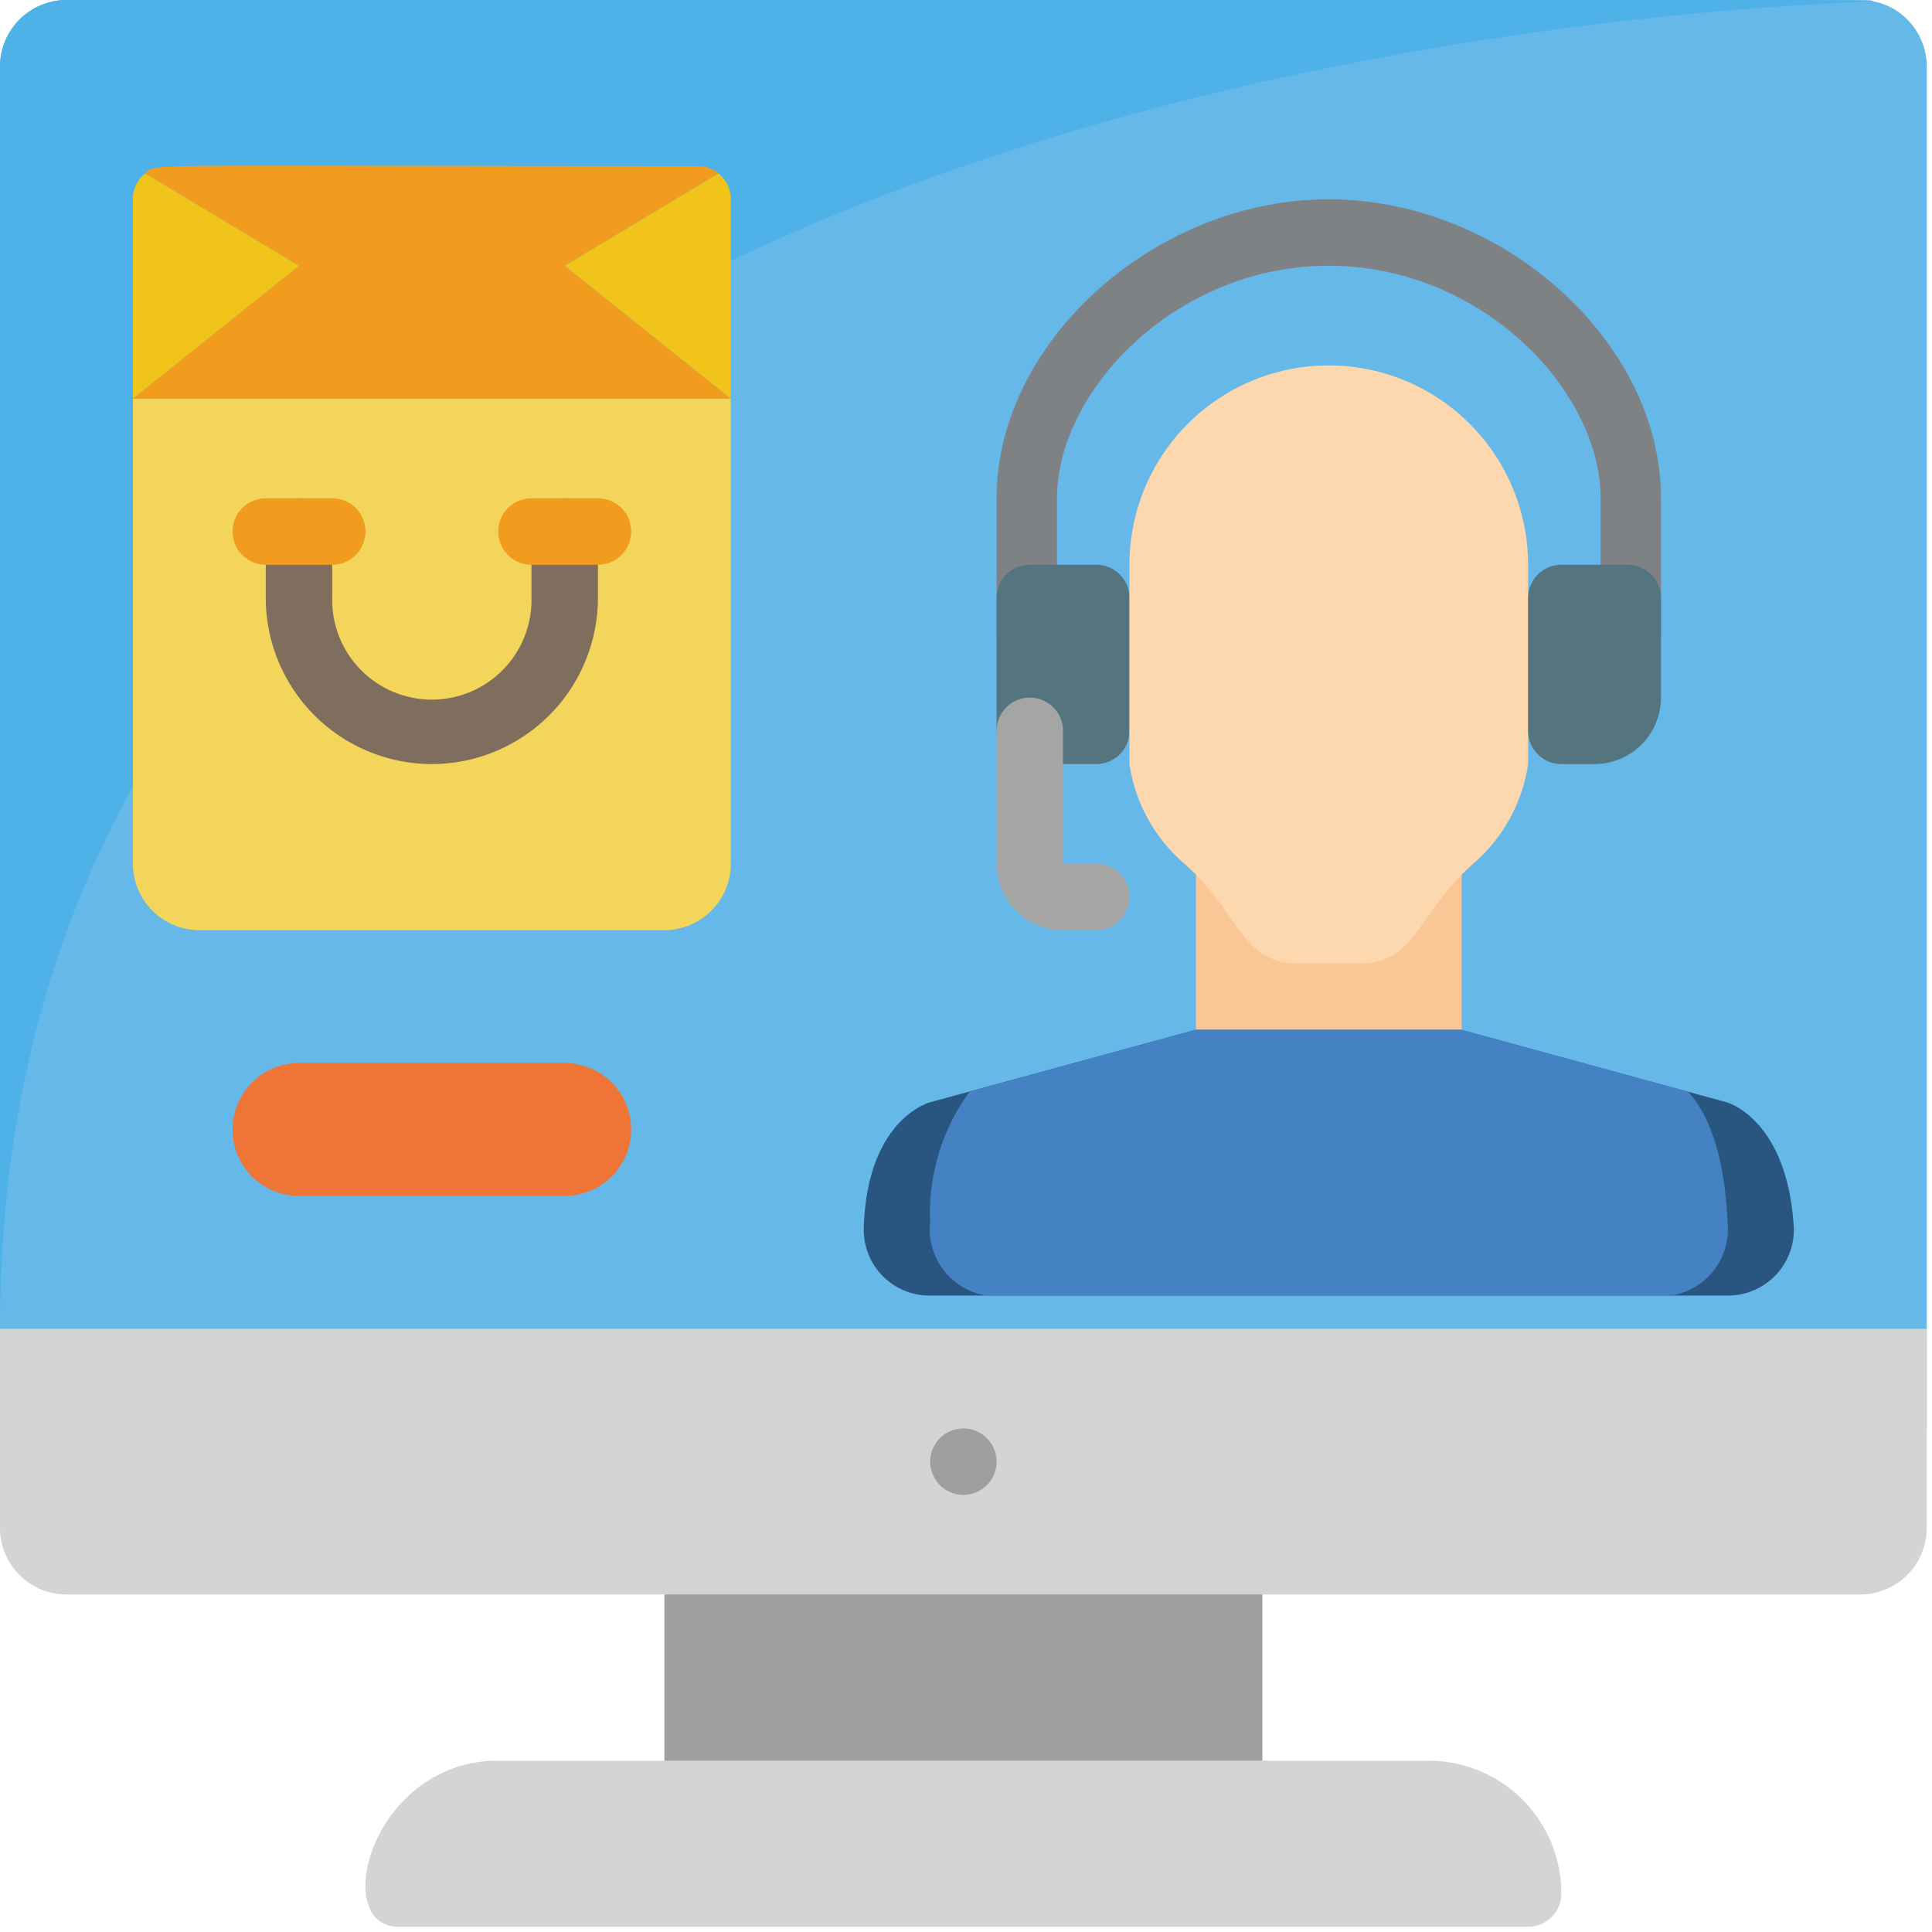 <svg xmlns="http://www.w3.org/2000/svg" xmlns:xlink="http://www.w3.org/1999/xlink" width="191" height="191" viewBox="0 0 191 191">
  <defs>
    <clipPath id="clip-path">
      <rect id="SVGID" width="191" height="191" fill="none"/>
    </clipPath>
  </defs>
  <g id="Grupo_9087" data-name="Grupo 9087" transform="translate(-114 -204)">
    <g id="Grupo_9083" data-name="Grupo 9083" transform="translate(114 204)">
      <g id="Grupo_9082" data-name="Grupo 9082" clip-path="url(#clip-path)">
        <path id="Trazado_8329" data-name="Trazado 8329" d="M302.184,205.565a6.433,6.433,0,0,0-2.99-1.445c-.818-.2,11.172-.132-178.626-.132A6.589,6.589,0,0,0,114,210.556V345.208H304.482V210.556a6.6,6.6,0,0,0-2.3-4.991Zm0,0" transform="translate(-114 -203.987)" fill="#66b8e8"/>
      </g>
    </g>
    <rect id="Rectángulo_5944" data-name="Rectángulo 5944" width="59.115" height="29.557" transform="translate(179.684 355.072)" fill="#9f9f9f"/>
    <path id="Trazado_8330" data-name="Trazado 8330" d="M305.06,568.034a3.285,3.285,0,0,1-3.284,3.284H190.114c-6.853,0-2.693-16.42,9.852-16.42h91.958a13.136,13.136,0,0,1,13.136,13.136Zm0,0" transform="translate(-36.704 -176.836)" fill="#d4d4d4"/>
    <g id="Grupo_9085" data-name="Grupo 9085" transform="translate(114 204)">
      <g id="Grupo_9084" data-name="Grupo 9084" clip-path="url(#clip-path)">
        <path id="Trazado_8331" data-name="Trazado 8331" d="M304.482,468.828v19.7a6.589,6.589,0,0,1-6.569,6.569H120.569A6.589,6.589,0,0,1,114,488.532v-19.7Zm0,0" transform="translate(-114 -337.461)" fill="#d4d4d4"/>
        <path id="Trazado_8332" data-name="Trazado 8332" d="M299.194,204.119C268.455,205.3,114,217.059,114,335.355v-124.8a6.589,6.589,0,0,1,6.569-6.569c189.585,0,177.808-.072,178.626.132Zm0,0" transform="translate(-114 -203.987)" fill="#4eb1e8"/>
      </g>
    </g>
    <path id="Trazado_8333" data-name="Trazado 8333" d="M305.948,491.974a3.284,3.284,0,1,1-3.284-3.283,3.284,3.284,0,0,1,3.284,3.283Zm0,0" transform="translate(-93.422 -143.471)" fill="#9f9f9f"/>
    <path id="Trazado_8334" data-name="Trazado 8334" d="M199.6,283.449v45.978A6.588,6.588,0,0,1,193.03,336H147.051a6.587,6.587,0,0,1-6.567-6.569V283.449Zm0,0" transform="translate(-13.347 -40.038)" fill="#f3d55b"/>
    <path id="Trazado_8335" data-name="Trazado 8335" d="M183.387,329.584a16.443,16.443,0,0,1-16.422-16.422v-6.569a3.284,3.284,0,1,1,6.569,0v6.569a9.852,9.852,0,1,0,19.7,0v-6.569a3.284,3.284,0,0,1,6.569,0v6.569a16.44,16.44,0,0,1-16.42,16.422Zm0,0" transform="translate(-26.692 -50.047)" fill="#7f6e5d"/>
    <path id="Trazado_8336" data-name="Trazado 8336" d="M170.2,309.878h-6.569a3.284,3.284,0,1,1,0-6.569H170.2a3.284,3.284,0,1,1,0,6.569Zm0,0" transform="translate(-23.355 -50.047)" fill="#f29c1f"/>
    <path id="Trazado_8337" data-name="Trazado 8337" d="M223.162,309.878h-6.569a3.284,3.284,0,1,1,0-6.569h6.569a3.284,3.284,0,0,1,0,6.569Zm0,0" transform="translate(-50.047 -50.047)" fill="#f29c1f"/>
    <path id="Trazado_8338" data-name="Trazado 8338" d="M140.484,260.047,156.9,246.91l-15.2-9.13c1.257-1.035-2.323-.723,54.615-.723a3.252,3.252,0,0,1,2.07.723l-15.207,9.13L199.6,260.047Zm0,0" transform="translate(-13.347 -16.637)" fill="#f29c1f"/>
    <path id="Trazado_8339" data-name="Trazado 8339" d="M156.9,247.689l-16.42,13.137V241.121a3.31,3.31,0,0,1,1.215-2.562Zm0,0" transform="translate(-13.347 -17.416)" fill="#f0c419"/>
    <path id="Trazado_8340" data-name="Trazado 8340" d="M242.973,241.121v19.706l-16.422-13.137,15.207-9.13a3.31,3.31,0,0,1,1.215,2.562Zm0,0" transform="translate(-56.72 -17.416)" fill="#f0c419"/>
    <path id="Trazado_8341" data-name="Trazado 8341" d="M193.186,429H166.913a6.568,6.568,0,1,1,0-13.136h26.273a6.568,6.568,0,1,1,0,13.136Zm0,0" transform="translate(-23.355 -106.769)" fill="#ee7536"/>
    <path id="Trazado_8342" data-name="Trazado 8342" d="M378.617,378.391v15.3s-1.575,6.569-13.1,6.569-13.171-6.569-13.171-6.569v-15.3Zm0,0" transform="translate(-120.114 -87.885)" fill="#f9c795"/>
    <path id="Trazado_8343" data-name="Trazado 8343" d="M378.093,428.946a6.52,6.52,0,0,1-6.5,6.569H292.639a6.5,6.5,0,0,1-6.5-6.569c.279-10.946,6.569-12.545,6.569-12.545l26.24-7.16h26.273l26.209,7.16s6.075,1.608,6.666,12.545Zm0,0" transform="translate(-86.748 -103.432)" fill="#285680"/>
    <path id="Trazado_8344" data-name="Trazado 8344" d="M378.154,428.125v.065a6.637,6.637,0,0,1-5.584,7.325H304.916a6.636,6.636,0,0,1-5.583-7.325,20.284,20.284,0,0,1,3.908-12.841l22.332-6.108h26.273l22.4,6.108c1.543,1.643,3.579,5.255,3.908,12.775Zm0,0" transform="translate(-93.376 -103.432)" fill="#4482c3"/>
    <path id="Trazado_8345" data-name="Trazado 8345" d="M375.305,289.7a3.141,3.141,0,0,1-2.984-3.284V273.28c0-10.63-11.738-22.989-26.872-22.989s-26.872,12.359-26.872,22.989v13.137a3,3,0,1,1-5.97,0V273.28c0-15.469,15.655-29.557,32.842-29.557s32.842,14.089,32.842,29.557v13.137a3.144,3.144,0,0,1-2.986,3.284Zm0,0" transform="translate(-100.082 -20.018)" fill="#7f8284"/>
    <path id="Trazado_8346" data-name="Trazado 8346" d="M315.905,316.551h6.569a3.276,3.276,0,0,1,3.283,3.284v13.137a3.276,3.276,0,0,1-3.283,3.284h-6.569a3.277,3.277,0,0,1-3.284-3.284V319.835a3.277,3.277,0,0,1,3.284-3.284Zm0,0" transform="translate(-100.096 -56.72)" fill="#547580"/>
    <path id="Trazado_8347" data-name="Trazado 8347" d="M378.512,296.532v19.706a16.089,16.089,0,0,1-5.352,9.786c-5.65,4.96-5.65,9.919-11.3,9.919h-6.107c-5.651,0-5.651-4.959-11.3-9.919a16.1,16.1,0,0,1-5.354-9.786V296.532a19.705,19.705,0,0,1,39.41,0Zm0,0" transform="translate(-113.441 -36.702)" fill="#fdd7ad"/>
    <path id="Trazado_8348" data-name="Trazado 8348" d="M425.12,336.257h-3.284a3.285,3.285,0,0,1-3.284-3.284V319.835a3.285,3.285,0,0,1,3.284-3.284H428.4a3.285,3.285,0,0,1,3.284,3.284v9.853a6.569,6.569,0,0,1-6.569,6.569Zm0,0" transform="translate(-153.479 -56.72)" fill="#547580"/>
    <path id="Trazado_8349" data-name="Trazado 8349" d="M322.474,366.024H319.19a6.57,6.57,0,0,1-6.569-6.569V346.319a3.284,3.284,0,0,1,6.569,0v13.136h3.284a3.284,3.284,0,0,1,0,6.569Zm0,0" transform="translate(-100.096 -70.067)" fill="#a5a5a4"/>
  </g>
</svg>
